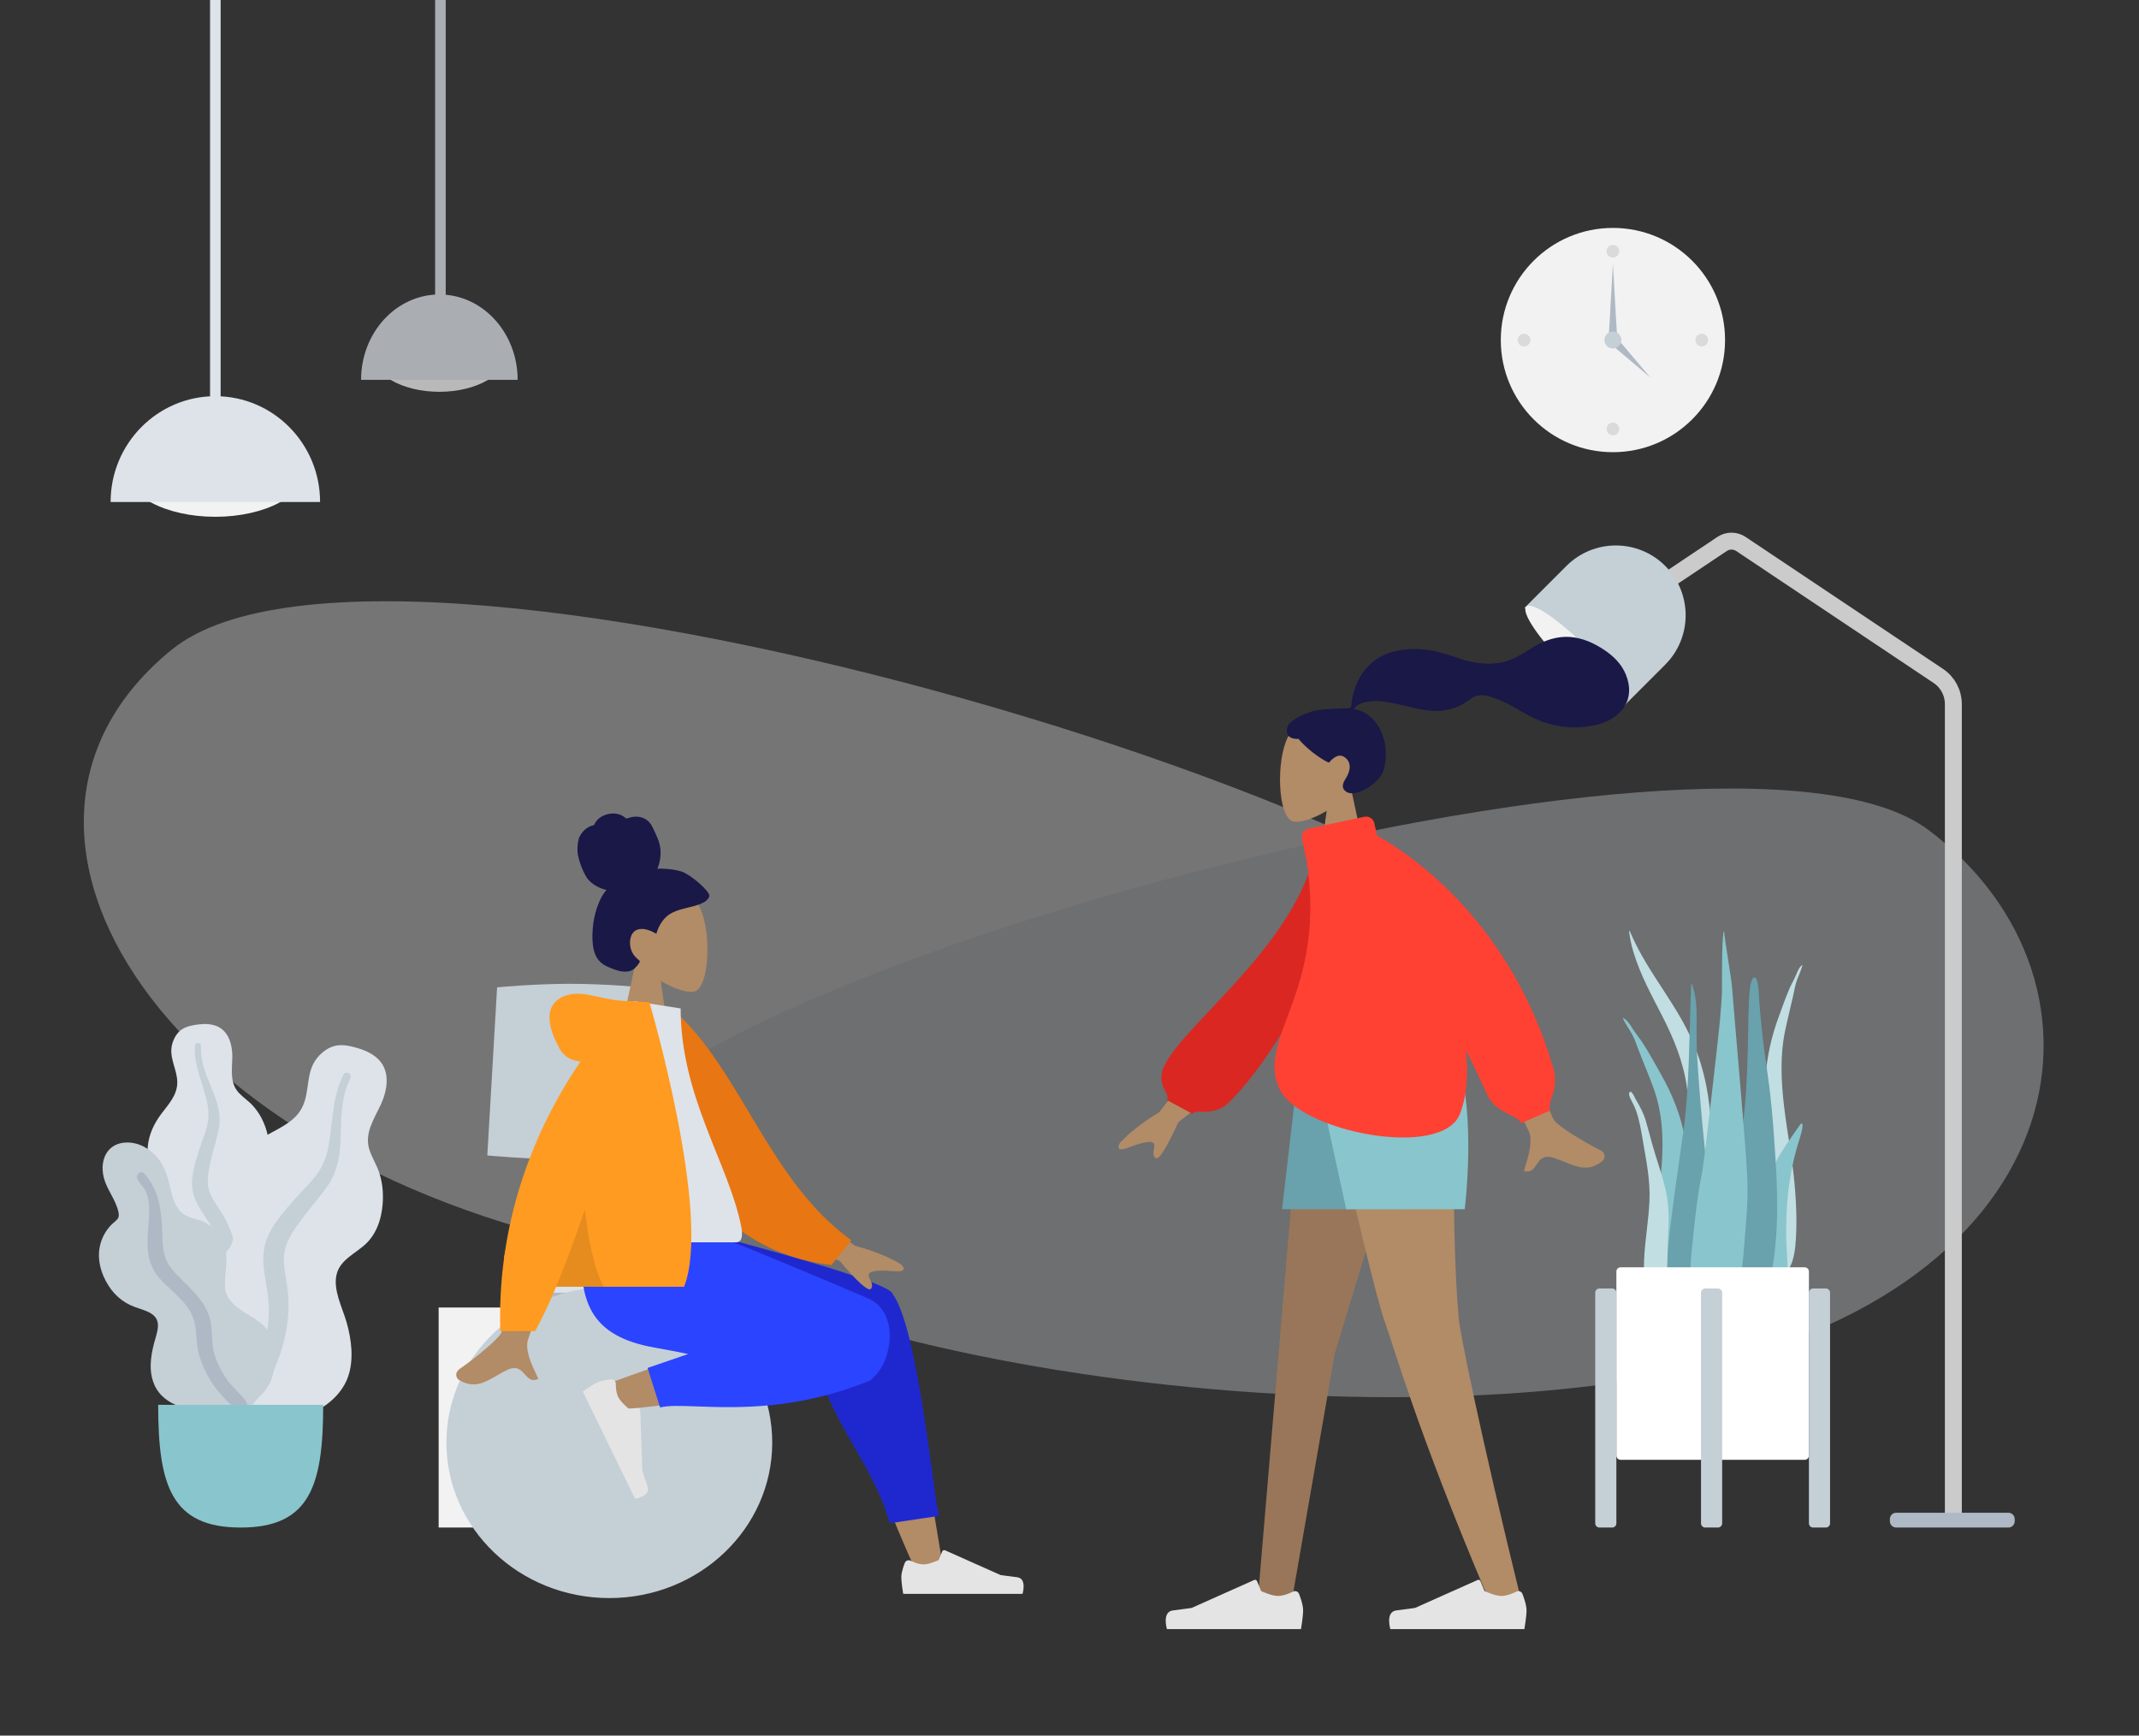 <svg xmlns="http://www.w3.org/2000/svg" width="1011" height="820.335" viewBox="0 0 1011 820.335">
  <rect x="0" y="0" width="1011" height="820.335" fill="#333333" stroke="none"/>
  <g>
    <g>
      <g transform="translate(709.349 107.729)">
        <ellipse cx="53" cy="53" fill="rgb(242,242,242)" rx="53" ry="53"/>
        <ellipse cx="53" cy="11" fill="rgb(0,0,0)" fill-opacity=".1" rx="3" ry="3"/>
        <ellipse cx="11" cy="53" fill="rgb(0,0,0)" fill-opacity=".1" rx="3" ry="3"/>
        <ellipse cx="95" cy="53" fill="rgb(0,0,0)" fill-opacity=".1" rx="3" ry="3"/>
        <ellipse cx="53" cy="95" fill="rgb(0,0,0)" fill-opacity=".1" rx="3" ry="3"/>
        <path fill="rgb(175,185,197)" fill-rule="evenodd" d="M53 17l2 35h-4l2-35z"/>
        <path fill="rgb(175,185,197)" fill-rule="evenodd" d="M70.698 70.698l-18.385-15.556 2.828-2.828 15.556 18.385z"/>
        <ellipse cx="53" cy="53" fill="rgb(197,207,214)" rx="4" ry="4"/>
      </g>
      <g opacity=".346" transform="translate(39.62 284.188)">
        <path fill="rgb(242,242,242)" fill-rule="evenodd" d="M720.98 200.778C710.466 111.039 146.339-62.167 41.611 22.832c-104.728 84.999-4.045 244.52 215.426 285.369 219.471 40.849 474.456-17.684 463.942-107.424z"/>
        <path fill="rgb(221,227,233)" fill-rule="evenodd" d="M244.227 259.086c9.709-76.237 530.661-223.382 627.374-151.172 96.713 72.21 72.233 224.096-130.442 258.799-202.675 34.703-506.642-31.39-496.933-107.627z"/>
      </g>
      <g transform="translate(52.283)">
        <g transform="translate(0 187.262)">
          <ellipse cx="49.5" cy="34.5" fill="rgb(242,242,242)" rx="42.5" ry="22.5"/>
          <path fill="rgb(221,227,233)" fill-rule="evenodd" d="M99 50C99 22.386 76.838 0 49.5 0S0 22.386 0 50"/>
        </g>
        <rect width="5" height="194.588" x="47" y="0" fill="rgb(221,227,233)" rx="0" ry="0"/>
      </g>
      <g opacity=".7" transform="translate(170.665)">
        <g transform="translate(0 139.188)">
          <ellipse cx="37" cy="27.842" fill="rgb(242,242,242)" rx="31.768" ry="18.158"/>
          <path fill="rgb(221,227,233)" fill-rule="evenodd" d="M74 40.351C74 18.066 57.435 0 37 0S0 18.066 0 40.351"/>
        </g>
        <rect width="5" height="162.188" x="35" y="0" fill="rgb(221,227,233)" rx="0" ry="0"/>
      </g>
      <g transform="translate(715.897 242.141)">
        <path fill="none" stroke="rgb(203,203,203)" stroke-width="8" d="M60 40.41L98.051 14.972c2.691-1.799 6.201-1.799 8.892 0L200.248 77.347c4.441 2.969 7.108 7.959 7.108 13.302v383.211"/>
        <path fill="rgb(175,185,197)" fill-rule="evenodd" d="M180.355 472.859h53c1.656 0 3 1.344 3 3v1c0 1.656-1.344 3-3 3h-53c-1.656 0-3-1.344-3-3v-1c0-1.656 1.344-3 3-3z"/>
        <g transform="rotate(45 23.188 59.395)">
          <path fill="rgb(197,207,214)" fill-rule="evenodd" d="M33.03 1.384c18.213 0 33 14.787 33 33v28h-66v-28c0-18.213 14.787-33 33-33z"/>
          <ellipse cx="33.209" cy="61.445" fill="rgb(242,242,242)" rx="33" ry="6.5"/>
        </g>
      </g>
      <g transform="translate(46.762 483)">
        <g transform="translate(22)">
          <path fill="rgb(221,227,233)" fill-rule="evenodd" d="M25.258 1.173c2.865-.35 5.922-.226 8.586.904 5.665 2.405 7.275 9.097 7.197 14.536-.084 5.855-1.327 12.249 3.124 16.966 2.046 2.169 4.591 3.828 6.6 6.037 2.147 2.36 3.831 5.06 5.078 7.96 2.29 5.326 3.414 11.59 1.32 17.177-1.844 4.919-6.483 9.359-5.48 14.953 1.046 5.835 6.929 10.297 10.607 14.643 4.163 4.919 7.995 11.205 8.625 17.656.604 6.182-2.087 12.434-6.217 17.107-8.251 9.337-20.654 13.915-33.159 13.887-5.31-.012-11.321-.252-15.903-3.105-1.416-.882-2.163-1.871-3.005-3.247-.755-1.233-1.752-2.036-2.906-2.908-2.536-1.917-4.367-4.5-5.535-7.392-4.538-11.233-.911-25.129 5.441-35.104 1.505-2.363 2.737-4.637 2.006-7.454-.763-2.94-2.638-5.593-4.297-8.12-1.639-2.498-3.51-4.881-4.792-7.582-1.342-2.829-1.72-5.792-1.483-8.889.446-5.817 2.956-11.184 6.511-15.862 3.424-4.506 7.444-8.817 7.453-14.721.01-6.257-4.173-11.824-2.391-18.186.738-2.634 2.22-5.337 4.609-6.916 2.291-1.515 5.315-2.01 8.009-2.339z"/>
          <path fill="rgb(197,207,214)" fill-rule="evenodd" d="M23.386 11.176c.054-.84 1.051-1.344 1.835-1.125 1.033.289 1.013 1.254.986 2.114-.084 2.643.299 5.212.934 7.776 1.321 5.332 3.761 10.245 5.695 15.366 1.932 5.118 2.839 10.401 1.705 15.816-1.068 5.106-2.747 10.079-3.84 15.191-.964 4.506-1.989 9.257-.522 13.751 1.412 4.326 4.534 7.849 6.783 11.758 4.654 8.093 6.719 17.071 6.995 26.31.128 4.29.013 8.62-.983 12.828-.573 2.423-1.343 5.697-3.419 7.37-.957.771-2.595 1.038-3.401-.104-.757-1.071-.093-2.73.147-3.872 1.04-4.943 1.249-9.996 1-15.015-.241-4.862-.815-9.716-2.346-14.36-1.42-4.309-3.578-8.18-6.117-11.95-2.588-3.842-5.278-7.691-6.347-12.243-1.086-4.623-.204-9.327.976-13.862 1.248-4.797 2.883-9.455 4.573-14.122 1.647-4.547 2.231-8.85 1.321-13.609-1.796-9.403-6.603-18.228-5.977-28.02z"/>
        </g>
        <g transform="translate(32 11)">
          <path fill="rgb(221,227,233)" fill-rule="evenodd" d="M90.892 1.582c3.545 1.076 7.066 2.813 9.592 5.536 5.373 5.791 3.724 14.543.758 20.935-3.193 6.88-8.031 13.796-5.304 21.69 1.254 3.629 3.362 6.916 4.551 10.573 1.27 3.908 1.819 7.978 1.749 12.056-.129 7.49-2.122 15.483-7.531 21.001-4.763 4.859-12.551 7.696-14.332 14.833-1.858 7.445 2.684 15.781 4.701 22.835 2.283 7.983 3.455 17.411.784 25.367-2.559 7.625-9.02 13.619-16.334 16.997-14.613 6.75-31.58 5.712-46.232-.828-6.221-2.777-13.145-6.188-17.011-11.946-1.195-1.78-1.548-3.338-1.809-5.403-.233-1.851-.979-3.319-1.871-4.951C.644 146.692-.138 142.684.02 138.656c.615-15.645 12.214-30.192 24.936-38.684 3.015-2.012 5.662-4.06 6.293-7.772.659-3.874-.139-7.986-.748-11.839-.602-3.807-1.537-7.599-1.612-11.459-.078-4.044 1.045-7.745 2.959-11.283 3.597-6.647 9.379-11.689 16.021-15.372 6.398-3.547 13.392-6.555 16.523-13.532 3.319-7.395 1.355-16.154 6.807-22.751C73.458 3.233 76.625.807 80.262.182c3.487-.6 7.297.388 10.631 1.4z"/>
          <path fill="rgb(197,207,214)" fill-rule="evenodd" d="M83.651 13.811c.503-.967 1.933-1.041 2.735-.37 1.057.883.528 2.016.046 3.02-1.482 3.086-2.38 6.329-2.98 9.699-1.248 7.006-.968 14.103-1.389 21.182-.421 7.073-2.128 13.805-6.289 19.624-3.923 5.486-8.49 10.496-12.446 15.977-3.487 4.831-7.174 9.92-7.812 16.012-.614 5.863 1.191 11.672 1.773 17.48 1.204 12.023-1.084 23.737-5.6 34.823-2.097 5.148-4.5 10.215-7.867 14.676-1.939 2.569-4.554 6.043-7.858 6.936-1.524.412-3.578-.131-3.922-1.906-.323-1.665 1.321-3.282 2.2-4.508 3.805-5.309 6.696-11.182 9.034-17.257 2.265-5.884 4.135-11.934 4.778-18.235.596-5.848.1-11.562-.895-17.357-1.014-5.906-2.143-11.875-1.009-17.826 1.151-6.044 4.647-11.152 8.402-15.904 3.971-5.026 8.323-9.687 12.743-14.327 4.307-4.522 7.243-9.311 8.673-15.424 2.824-12.076 1.825-25.047 7.686-36.315z"/>
        </g>
        <g transform="translate(0 57)">
          <path fill="rgb(197,207,214)" fill-rule="evenodd" d="M13.306 0C19.2 0 24.382 3.124 27.953 7.558c4.18 5.19 5.024 11.528 6.721 17.714.845 3.078 2.297 6.134 4.843 8.226 2.315 1.902 5.255 2.283 8.026 3.212 5.539 1.857 10.011 6.331 11.777 11.79 2.155 6.659-.128 13.374.265 20.122.361 6.197 6.471 10.064 11.387 13.035 4.848 2.93 9.215 5.672 10.675 11.379 1.548 6.053 2.068 12.809-.077 18.788-3.57 9.956-14.019 14.34-24.116 15.02-9.163.617-20.684-.352-27.565-7.003-4.118-3.98-5.609-9.547-5.424-15.085.115-3.444.797-6.856 1.679-10.184.625-2.359 1.47-4.707 1.71-7.145.64-6.484-5.354-7.73-10.455-9.51-6.483-2.263-11.021-6.537-14.177-12.491C.285 59.881-.948 53.658.814 47.554c.9-3.117 2.532-5.945 4.745-8.35.974-1.059 2.348-1.942 3.227-3.054.821-1.039.642-2.384.359-3.601-1.308-5.619-5.383-10.272-6.841-15.881C.989 11.605 1.767 5.304 6.395 2.038 8.395.627 10.862.016 13.306 0z"/>
          <path fill="rgb(175,185,197)" fill-rule="evenodd" d="M21.338 14.641c6.247 6.655 7.945 15.684 8.444 24.435.279 4.907-.011 10.083 1.43 14.843 1.234 4.074 4.126 7.188 7.106 10.131 6.001 5.925 12.693 11.948 14.448 20.523 1.03 5.032.335 10.23 1.758 15.207 1.294 4.524 3.572 8.968 6.343 12.788 2.231 3.076 5.138 5.431 7.577 8.299.744.875 1.81 2.164 1.503 3.4-.359 1.447-2.203 1.905-3.511 1.678-3.049-.53-5.616-3.442-7.61-5.558-2.915-3.095-5.393-6.425-7.407-10.159-2.235-4.147-4.035-8.548-4.804-13.201-.798-4.827-.401-9.858-2.223-14.491-3.067-7.795-10.505-12.395-15.883-18.471-6.7-7.571-5.701-16.993-5.015-26.305.377-5.118.752-10.897-1.834-15.57-.987-1.784-3.188-3.447-3.612-5.474-.389-1.858 1.733-3.735 3.291-2.074z"/>
        </g>
        <path fill="rgb(137,197,204)" fill-rule="evenodd" d="M28 181c0 38.058 6.211 58 39 58s39-19.942 39-58H28z"/>
      </g>
      <g transform="translate(207.328 465)">
        <g transform="translate(23)">
          <path fill="rgb(175,185,197)" fill-rule="evenodd" d="M23 144h34c1.104 0 2 .896 2 2v5c0 1.104-.896 2-2 2H23c-1.104 0-2-.896-2-2v-5c0-1.104.896-2 2-2z"/>
          <path fill="rgb(221,227,233)" fill-rule="evenodd" d="M23.5 115C14.945 115 8 121.945 8 130.5c0 8.555 6.945 15.5 15.5 15.5h33c8.555 0 15.5-6.945 15.5-15.5 0-8.555-6.945-15.5-15.5-15.5h-33z"/>
          <path fill="rgb(197,207,214)" fill-rule="evenodd" d="M4.622 1.679S21.811 0 39 0c17.189 0 34.378 1.679 34.378 1.679L78 81.133S58.5 83 39 83 0 81.133 0 81.133l4.622-79.454z"/>
        </g>
        <path fill="rgb(242,242,242)" fill-rule="evenodd" d="M0 257V153h125v104h-21v-82H21v82H0z"/>
      </g>
      <g transform="translate(753.983 440)">
        <g transform="translate(13)">
          <path fill="rgb(193,222,226)" fill-rule="evenodd" d="M3.381.208c8.833 20.989 23.848 35.572 31.801 57.397 4.716 12.942 6.682 27.015 6.801 41.427.065 7.828-.071 15.662-.108 23.49-.036 7.634-.243 15.219-.891 22.805-.651 7.625-1.38 15.16-1.702 22.833-.25 5.978-.365 12.932-2.391 18.385-1.611 4.337-5.707 4.972-6.794-.288-.604-2.924-.528-6.188-.461-9.193.085-3.855.31-7.705.424-11.559.46-15.468-.136-30.938.175-46.412.304-15.119 2.248-30.221.097-45.238-1.776-12.402-6.287-23.051-11.471-33.26-4.988-9.822-10.416-19.406-13.787-30.579C4.107 6.806 3.359 3.481 3 .03c.157-.073.284-.014.381.178z"/>
          <path fill="rgb(137,197,204)" fill-rule="evenodd" d="M.974 41.617c1.749 1.263 2.726 3.111 3.909 4.934 1.47 2.266 3.199 4.313 4.668 6.581 3.065 4.728 5.757 9.747 8.551 14.667 5.304 9.339 9.331 19.292 11.326 30.096 2.067 11.197 2.625 22.754 3.492 34.117.92 12.044 1.846 24.176 1.968 36.267.055 5.417.347 11.167-.303 16.546-.405 3.349-1.916 6.202-5.323 6.175-7.237-.057-10.634-8.073-12.053-14.646-2.089-9.679-2.506-19.961-2.175-29.86.4-11.936 2.471-23.692 3.368-35.582.95-12.587.413-24.951-3.914-36.803C12.3 68.12 9.763 62.274 7.484 56.325c-.97-2.533-1.765-5.135-3.075-7.494C2.951 46.208 1.142 43.826 0 41c.324.206.649.411.974.617z"/>
          <path fill="rgb(193,222,226)" fill-rule="evenodd" d="M84.334 16.518C84.556 16.345 84.778 16.173 85 16c-.639 2.693-1.793 4.88-2.676 7.341-.793 2.213-1.195 4.717-1.729 7.136-1.255 5.681-2.704 11.234-3.889 16.963-2.346 11.337-1.902 23.55-.364 36.128 1.453 11.881 3.751 23.745 4.845 35.623.908 9.851 1.298 20.01.432 29.409-.588 6.383-2.517 14.005-7.771 13.361-2.474-.303-3.764-3.281-4.284-6.642-.835-5.399-1.01-11.074-1.335-16.443-.726-11.982-.871-23.927-1.015-35.785-.136-11.188-.51-22.599.238-33.505.721-10.524 2.976-20.008 6.201-28.758 1.698-4.61 3.317-9.328 5.225-13.721.915-2.107 2.033-3.97 2.949-6.075.736-1.694 1.322-3.432 2.508-4.515z"/>
          <path fill="rgb(193,222,226)" fill-rule="evenodd" d="M3.209 76.302c.957-1.606 3.063 3.692 3.384 4.358-.136-.331-.272-.662-.409-.993 1.899 3.158 3.637 6.446 4.717 10.068 1.069 3.585 1.987 7.242 2.99 10.853 1.882 6.774 4.31 13.356 6.016 20.191 1.662 6.66 2.081 13.208 1.678 20.097-.418 7.16-.674 14.43-.186 21.587.233 3.418 1.344 6.602 2.105 9.892.762 3.294 1.362 6.631 2.263 9.884.207-.424.233.993.233 1.1-.006.813-.119 1.494-.381 2.265-.672 1.982-1.929 3.665-3.841 4.212-3.456.988-6.666-2.157-7.78-5.477-1.599-4.764-2.48-10.028-3.242-15.035-.699-4.591-.864-9.21-.656-13.864.409-9.179 2.07-18.238 2.519-27.414.489-9.99-1.49-19.376-3.147-29.101-.798-4.686-1.561-9.327-3.115-13.791-.629-1.808-1.449-3.403-2.309-5.072-.489-.95-1.479-2.644-.839-3.76z"/>
          <path fill="rgb(105,161,172)" fill-rule="evenodd" d="M31.252 60.697c-.396 11.445-1.08 22.803-2.606 34.127-1.557 11.556-3.346 23.073-4.844 34.64-1.459 11.259-2.987 22.705-2.784 34.121.15 8.409-1.244 22.634 8.095 26.784 9.459 4.203 11.488-13.746 12.109-19.67 1.19-11.366.805-22.852.227-34.28-.593-11.729-1.583-23.399-2.81-35.085-1.363-12.981-2.432-26.02-3.29-39.038-.425-6.439-.529-12.867-.412-19.308C35.048 36.911 34.817 30.77 32.656 25c-.113.082-.226.164-.339.246"/>
          <path fill="rgb(137,197,204)" fill-rule="evenodd" d="M80.083 96.955c-1.701 2.478-3.416 4.932-5.022 7.557-2.874 4.696-5.474 9.919-6.256 16.635-1.636 14.054-.324 29.232-.007 43.716.065 2.96-.31 5.83.857 8.647 1.058 2.554 3.035 4.501 4.92 4.49 4.035-.023 3.42-9.905 3.426-14.254.012-7.623-.843-15.324-.769-22.94.073-7.545.532-15.112 1.626-22.278 1.108-7.253 2.73-14.218 4.87-20.718.297-.902 2.429-7.872.415-6.671"/>
          <path fill="rgb(105,161,172)" fill-rule="evenodd" d="M62.262 22c-2.653 0-2.637 13.226-2.717 14.925-.288 6.131-.221 12.263-.403 18.395-.399 13.381-.889 26.88-2.899 40.107-1.082 7.12-2.337 14.209-3.686 21.276-1.353 7.087-3.17 14.165-4.061 21.342-.855 6.899-.372 13.934-.255 20.867.117 6.975.328 13.964 1.242 20.877.225 1.707.49 3.407.773 5.103.236 1.413.098 3.166.497 4.51.639 2.152 3.379 2.856 5.224 2.519 4.993-.912 8.182-7.18 9.887-11.76 2.178-5.848 3.334-12.192 4.474-18.356 1.292-6.983 2.049-14.072 2.405-21.181.722-14.448-.205-28.911-1.24-43.313-.576-8.009-1.241-15.984-2.258-23.943-1.013-7.926-2.313-15.816-3.16-23.765-.615-5.777-1.221-11.561-1.619-17.36C64.371 30.859 64.291 22 62.262 22"/>
          <path fill="rgb(137,197,204)" fill-rule="evenodd" d="M58.941 118.139c-.432-13.886-6.014-74.88-7.284-91.672C51.339 22.264 48.282 4.765 47.885 0c-1.075 1.347-.983 22.309-.972 27.126.013 4.765-.578 9.45-.882 14.189-.31 4.836-7.459 67.285-8.386 71.932-1.846 9.244-3.081 18.729-4.033 28.18-.928 9.212-2.371 18.93-1.129 28.191.285 2.132.737 4.229 1.473 6.188.795 2.116 1.339 4.073 1.977 6.287 1.026 3.567 2.883 6.697 5.736 8.169 5.849 3.019 8.99-3.815 10.583-9.765 2.543-9.502 4.175-19.159 4.94-29.138.847-11.04 2.096-22.104 1.75-33.22"/>
        </g>
        <g transform="translate(0 159)">
          <path fill="rgb(255,255,255)" fill-rule="evenodd" d="M12 0h87c1.104 0 2 .896 2 2v87c0 1.104-.896 2-2 2H12c-1.104 0-2-.896-2-2V2c0-1.104.896-2 2-2z"/>
          <path fill="rgb(197,207,214)" fill-rule="evenodd" d="M2 10h6c1.104 0 2 .896 2 2v109c0 1.104-.896 2-2 2H2c-1.104 0-2-.896-2-2V12c0-1.104.896-2 2-2z"/>
          <path fill="rgb(197,207,214)" fill-rule="evenodd" d="M52 10h6c1.104 0 2 .896 2 2v109c0 1.104-.896 2-2 2h-6c-1.104 0-2-.896-2-2V12c0-1.104.896-2 2-2z"/>
          <path fill="rgb(197,207,214)" fill-rule="evenodd" d="M103 10h6c1.104 0 2 .896 2 2v109c0 1.104-.896 2-2 2h-6c-1.104 0-2-.896-2-2V12c0-1.104.896-2 2-2z"/>
        </g>
      </g>
    </g>
    <g>
      <g>
        <g transform="translate(229.127 380)">
          <path fill="rgb(178,139,103)" fill-rule="evenodd" d="M101.393 48.512c5.795 10.801 5.106 38.199-2.383 40.13-2.987.77-9.349-1.116-15.825-5.019l4.065 28.756h-24l8.262-38.51c-4.608-5.409-7.727-12.037-7.205-19.465 1.502-21.4 31.292-16.693 37.087-5.892z"/>
          <path fill="rgb(25,24,71)" fill-rule="evenodd" d="M92.859 31.891c-3.684-1.124-9.032-1.505-11.281-1.247 1.28-3.068 1.787-6.487 1.374-9.815-.402-3.234-1.846-5.988-3.182-8.873-.616-1.33-1.313-2.653-2.354-3.67-1.06-1.036-2.401-1.721-3.808-2.047-1.439-.334-2.944-.306-4.386-.003-.638.134-1.21.426-1.835.588-.64.166-.951-.235-1.416-.638-1.12-.971-2.763-1.451-4.18-1.623-1.59-.192-3.24.048-4.757.571-1.476.509-2.894 1.336-3.962 2.541-.475.536-.907 1.147-1.187 1.821-.115.277-.134.44-.41.542-.255.094-.553.097-.817.186-2.545.863-4.721 2.831-5.906 5.358-.691 1.474-1.019 4.07-.929 6.979.09 2.909 2.715 10.5 5.17 13.268 2.191 2.471 5.413 4.102 8.521 4.816-2.063 2.36-3.437 5.309-4.453 8.309-1.103 3.258-1.786 6.643-2.038 10.093-.239 3.277-.262 6.743.506 9.95.718 2.999 2.254 5.46 4.818 7.021 1.175.715 2.438 1.252 3.709 1.743 1.253.484 2.509.954 3.821 1.226 2.483.514 5.345.425 7.257-1.553.689-.713 1.448-1.609 1.951-2.48.181-.313.29-.518.07-.824-.263-.367-.689-.648-1.027-.935-1.928-1.636-3.122-3.819-3.423-6.415-.305-2.633.402-6.032 2.96-7.181 3.158-1.419 6.635.21 9.442 1.727 1.193-4.213 3.642-8.006 7.482-9.939 4.248-2.138 9.123-2.388 13.489-4.222 1.138-.478 2.296-1.021 3.134-1.995.35-.407.761-.935.9-1.473.184-.707-.272-1.3-.624-1.851-1.867-2.923-8.946-8.829-12.63-9.953z"/>
        </g>
        <g transform="translate(162 581.335)">
          <ellipse cx="116" cy="58.5" fill="rgb(197,207,214)" rx="77" ry="73.5" transform="translate(10 42)"/>
          <path fill="rgb(178,139,103)" fill-rule="evenodd" d="M245.711 96.58c3.719 13.028 12.985 37.721 25.798 66.08l12.175-3.552c-10.652-65.255-19.517-108.457-24.594-121.606-3.355-8.688-28.737-7.67-25.817 9.811 1.224 7.331 6.069 26.96 12.438 49.267zm-50.044-46.219C175.812 54.475 134.644 69.017 122.888 73.664c-7.388 2.92-2.625 12.824 3.677 11.958 4.497-.618 57.046-6.127 94.113-11.462 14.884-2.142 6.877-30.022-8.576-27.071-5.199.993-10.729 2.091-16.435 3.273z"/>
          <path fill="rgb(31,40,207)" fill-rule="evenodd" d="M158 0h7.562s92.277 23.514 94.306 30.138c.014.047.027.094.038.14.032.041.063.083.093.125 12.191 16.767 19.493 98.624 21.889 104.753l-23.362 3.485c-3.533-13.102-10.139-24.633-16.789-36.24-10.168-17.749-20.439-35.676-19.98-59.673-.205-1.164-.257-2.268-.172-3.313L158 7.047V0z"/>
          <path fill="rgb(43,68,255)" fill-rule="evenodd" d="M163.283 58.64c-5.818-1.165-11.176-2.204-15.76-3.008C117.909 50.438 109.274 34.586 114.38 0h54.562c8.913 2.56 55.232 21.985 79.265 32.316 15.906 6.838 10.892 31.488 1.884 37.903-.049.394-.211.661-.5.781-34.151 14.154-63.273 13.098-81.974 12.42-7.833-.284-13.837-.502-17.617.492l-5.923-18.684 19.206-6.588z"/>
          <path fill="rgb(228,228,228)" fill-rule="evenodd" d="M129.052 72.696c.024-1.171-.959-2.111-2.127-2.036 0 0-4.347.278-6.778 1.464-2.431 1.186-6.7 4.271-6.7 4.271l24.725 50.694s7.496-1.21 5.941-5.722c-1.556-4.511-2.509-7.532-2.509-7.532l-.988-28.685c-.019-.563-.5-.999-1.062-.964l-4.413.277s-3.761-3.044-4.963-5.508c-1.202-2.464-1.125-6.259-1.125-6.259z"/>
          <path fill="rgb(228,228,228)" fill-rule="evenodd" d="M268.418 156.352c-1.042-.534-2.318-.064-2.763 1.019 0 0-1.655 4.029-1.655 6.734C264 166.811 264.901 172 264.901 172h56.402s2.199-7.268-2.538-7.848c-4.737-.58-7.87-1.047-7.87-1.047l-26.215-11.687c-.515-.229-1.117.011-1.332.532l-1.685 4.088s-4.385 2.046-7.127 2.046c-2.742 0-6.118-1.732-6.118-1.732z"/>
        </g>
        <g transform="translate(181.467 473.178)">
          <path fill="rgb(178,139,103)" fill-rule="evenodd" d="M190.781 92.211l31.898 23.424c8.651 2.334 15.879 5.239 21.684 8.713 1.371 1.249 3.028 3.78-2.658 3.342-5.686-.437-11.687-.642-12.472 1.298-.344.849.123 1.771.623 2.76.642 1.268 1.339 2.645.447 4.116q-.098.161-.24.252-2.17 1.397-14.747-13.376l-31.588-13.099 7.051-17.431zM36.005 173.69c7.358-5.045 17.961-13.875 19.393-16.781C58.328 150.963 68.308 93.02 68.308 93.02l20.897.082s-19.355 62.481-20.897 66.304c-2.004 4.966 1.4 12.182 3.708 17.074.357.757.688 1.458.969 2.087-3.203 1.433-4.741-.299-6.363-2.125-1.832-2.063-3.77-4.245-8.334-2.122-1.763.82-3.431 1.79-5.061 2.737-5.63 3.273-10.802 6.279-17.838 1.938-1.115-.688-2.338-3.28.616-5.305z"/>
          <path fill="rgb(232,118,19)" fill-rule="evenodd" d="M127.695 5.332l8.647-1.483c32.083 27.715 45.261 80.96 84.587 109.166l-9.465 11.733c-68.224-8.447-85.134-73.393-83.769-119.416z"/>
          <path fill="rgb(221,227,233)" fill-rule="evenodd" d="M90 114h76.511c3.496 0 2.837-5.048 2.332-7.596-5.833-29.4-28.602-61.093-28.602-102.943L118.172 0C99.917 29.358 93.605 65.505 90 114z"/>
          <path fill="rgb(255,155,33)" fill-rule="evenodd" d="M92.932 28.513C88.916 28.226 85.291 26.545 83 22.411 74.934 7.856 77.847-.158 86.467-2.792c4.74-1.448 9.199-.46 14.535.724 4.367.968 9.322 2.067 15.502 2.068L116.51 0c.599 0 1.144.04 1.639.117l7.323.418s29.734 100.771 16.401 134.465H81.397c-3.439 8.259-6.811 15.465-9.988 21H55C53.235 98.919 74.845 54.996 92.932 28.513z"/>
          <path fill="rgb(0,0,0)" fill-opacity=".1" fill-rule="evenodd" d="M81.397 135c4.512-10.836 9.138-23.484 13.59-36.546C96.645 112.839 99.405 127.286 104 135H81.397z"/>
        </g>
      </g>
      <g transform="matrix(-1 0 0 1 701 308)">
        <path fill="rgb(178,139,103)" fill-rule="evenodd" d="M92.143 40.134c5.795 10.801 5.106 38.199-2.383 40.13-2.987.77-9.349-1.116-15.825-5.019L78 104H54l8.262-38.51c-4.608-5.409-7.727-12.037-7.205-19.465 1.502-21.4 31.292-16.693 37.087-5.892z"/>
        <path fill="rgb(25,24,71)" fill-rule="evenodd" d="M78.464 27.685c-3.163-.519-11.68-.875-13.251-.875-1.004 0-2.091.229-2.686-.692-.487-.755-.308-2.031-.454-2.907-.169-1.017-.408-2.022-.651-3.023-.69-2.851-1.733-5.562-3.192-8.109-2.738-4.777-6.75-8.519-11.814-10.696-5.592-2.404-11.921-2.955-17.936-2.467-6.437.522-12.265 2.647-18.343 4.647-5.792 1.906-11.858 2.656-17.916 1.725-6.103-.938-10.715-4.246-15.863-7.385-5.27-3.214-11.293-5.317-17.523-4.833-5.816.451-11.176 2.853-15.985 6.06-4.499 3.001-8.212 6.612-10.308 11.695-2.255 5.467-2.253 11.468 1.455 16.299 5.375 7.003 15.352 8.814 23.654 8.634 4.802-.104 9.517-.98 14.05-2.575 6.046-2.126 11.27-5.731 16.926-8.655 2.654-1.372 5.398-2.499 8.274-3.311 2.791-.788 5.539-1.15 8.066.536 2.673 1.783 5.068 3.535 8.126 4.652 2.933 1.071 6.04 1.67 9.166 1.646 6.081-.047 12.075-1.942 17.981-3.211 4.816-1.035 9.969-2.066 14.879-1.071 2.049.415 5.041 1.272 5.781 3.401-12.454 2.257-17.346 17.66-13.835 28.967 1.895 6.103 13.286 13.237 17.715 10.029 2.806-2.033 1.102-4.701 0-6.463-2.111-3.373-2.834-7.707 1.073-10.055 3.37-2.026 6.913 2.785 6.98 2.779.926-.073 8.929-4.599 14.443-11.203 5.439.322 6.265-3.264 4.966-6.197-1.299-2.933-9.405-6.624-13.776-7.342z"/>
      </g>
      <g transform="matrix(-1 0 0 1 817 501)">
        <path fill="rgb(153,118,89)" fill-rule="evenodd" d="M143.787 0l42.272 138.467 20.478 117.757h16.056L200.954 0h-57.168z"/>
        <path fill="rgb(178,139,103)" fill-rule="evenodd" d="M128.664 0c2.871 76.026-.508 115.241-1.15 122.148-.643 6.907-9.442 51.694-30.274 136.394l17.109-5.887c32.923-77.682 44.141-118.055 47.917-128.256C166.042 114.199 176.071 72.732 192.352 0h-63.688z"/>
        <path fill="rgb(228,228,228)" fill-rule="evenodd" d="M100.21 251.266c-1.042-.536-2.32-.064-2.765 1.02 0 0-1.962 4.784-1.962 7.828C95.483 263.159 96.496 269 96.496 269h63.358s2.47-8.181-2.851-8.833c-5.321-.652-8.84-1.178-8.84-1.178l-29.563-13.205c-.515-.23-1.118.011-1.333.533l-1.941 4.718s-4.926 2.303-8.005 2.303c-3.08 0-7.11-2.071-7.11-2.071z"/>
        <path fill="rgb(228,228,228)" fill-rule="evenodd" d="M205.803 251.266c-1.042-.536-2.32-.064-2.765 1.02 0 0-1.962 4.784-1.962 7.828 0 3.044 1.012 8.885 1.012 8.885h63.358s2.47-8.181-2.851-8.833c-5.321-.652-8.84-1.178-8.84-1.178l-29.563-13.205c-.515-.23-1.118.011-1.333.533l-1.941 4.718s-4.926 2.303-8.005 2.303c-3.08 0-7.11-2.071-7.11-2.071z"/>
        <path fill="rgb(105,161,172)" fill-rule="evenodd" d="M138.17 0l17.973 70.547h54.898L202.856 0H138.17z"/>
        <path fill="rgb(137,197,204)" fill-rule="evenodd" d="M128.06 0c-8.871 26.642-3.37 70.547-3.37 70.547h56.021L196.116 0H128.06z"/>
      </g>
      <g transform="scale(-1 1) rotate(8 -3060.43 -5223.405)">
        <path fill="rgb(178,139,103)" fill-rule="evenodd" d="M24.005 166.69c7.358-5.045 17.961-13.875 19.393-16.781 2.93-5.945 17.572-82.459 17.572-82.459l21.897.082S57.851 148.583 56.308 152.406c-2.004 4.966 1.4 12.182 3.708 17.074.357.757.688 1.458.968 2.087-3.203 1.433-4.741-.299-6.363-2.125-1.832-2.063-3.77-4.245-8.334-2.122-1.763.82-3.431 1.79-5.061 2.737-5.63 3.273-10.802 6.279-17.838 1.938-1.115-.688-2.338-3.28.616-5.305zm175.489-74.229l28.328 27.635c8.242 3.516 14.996 7.398 20.26 11.646 1.184 1.428 2.473 4.164-3.097 2.94-5.57-1.224-11.484-2.262-12.531-.45-.458.793-.125 1.771.233 2.819.459 1.345.958 2.806-.13 4.139-1.29 1.581-5.628-3.447-13.014-15.082l-29.457-17.367 9.409-16.28z"/>
        <path fill="rgb(219,39,33)" fill-rule="evenodd" d="M127.695 5.332l8.647-1.483c13.622 48.152 83.61 80.974 87.907 98.974 1.576 6.601-3.175 9.938-.721 11.949l-11.24 8.228c-1.903-2.221-5.965 1.841-14.447-1-8.482-2.841-70.146-59.652-70.146-116.668z"/>
        <path fill="rgb(255,65,51)" fill-rule="evenodd" d="M139.25-2.838l-26.934-1.883c-2.202-.154-4.115 1.509-4.269 3.711l-.41 5.858c-16.274 12.523-56.607 49.945-67.118 119.609-1.104 7.318.893 11.237 2.488 14.369 1.091 2.142 1.995 3.916 1.59 6.157l14.71 4.06c0-4.06 11.165-5.736 14.045-16.276 1.617-5.92 3.986-13.313 6.816-21.538C80.434 122.122 82.5 132.14 87 140.438c11.227 20.701 76.109-2.001 82.887-23.119 3.617-11.269-1.515-20.73-8.303-33.243-8.617-15.883-19.901-36.684-19.343-72.342l.72-10.302c.154-2.202-1.509-4.115-3.711-4.269z"/>
      </g>
    </g>
  </g>
</svg>

